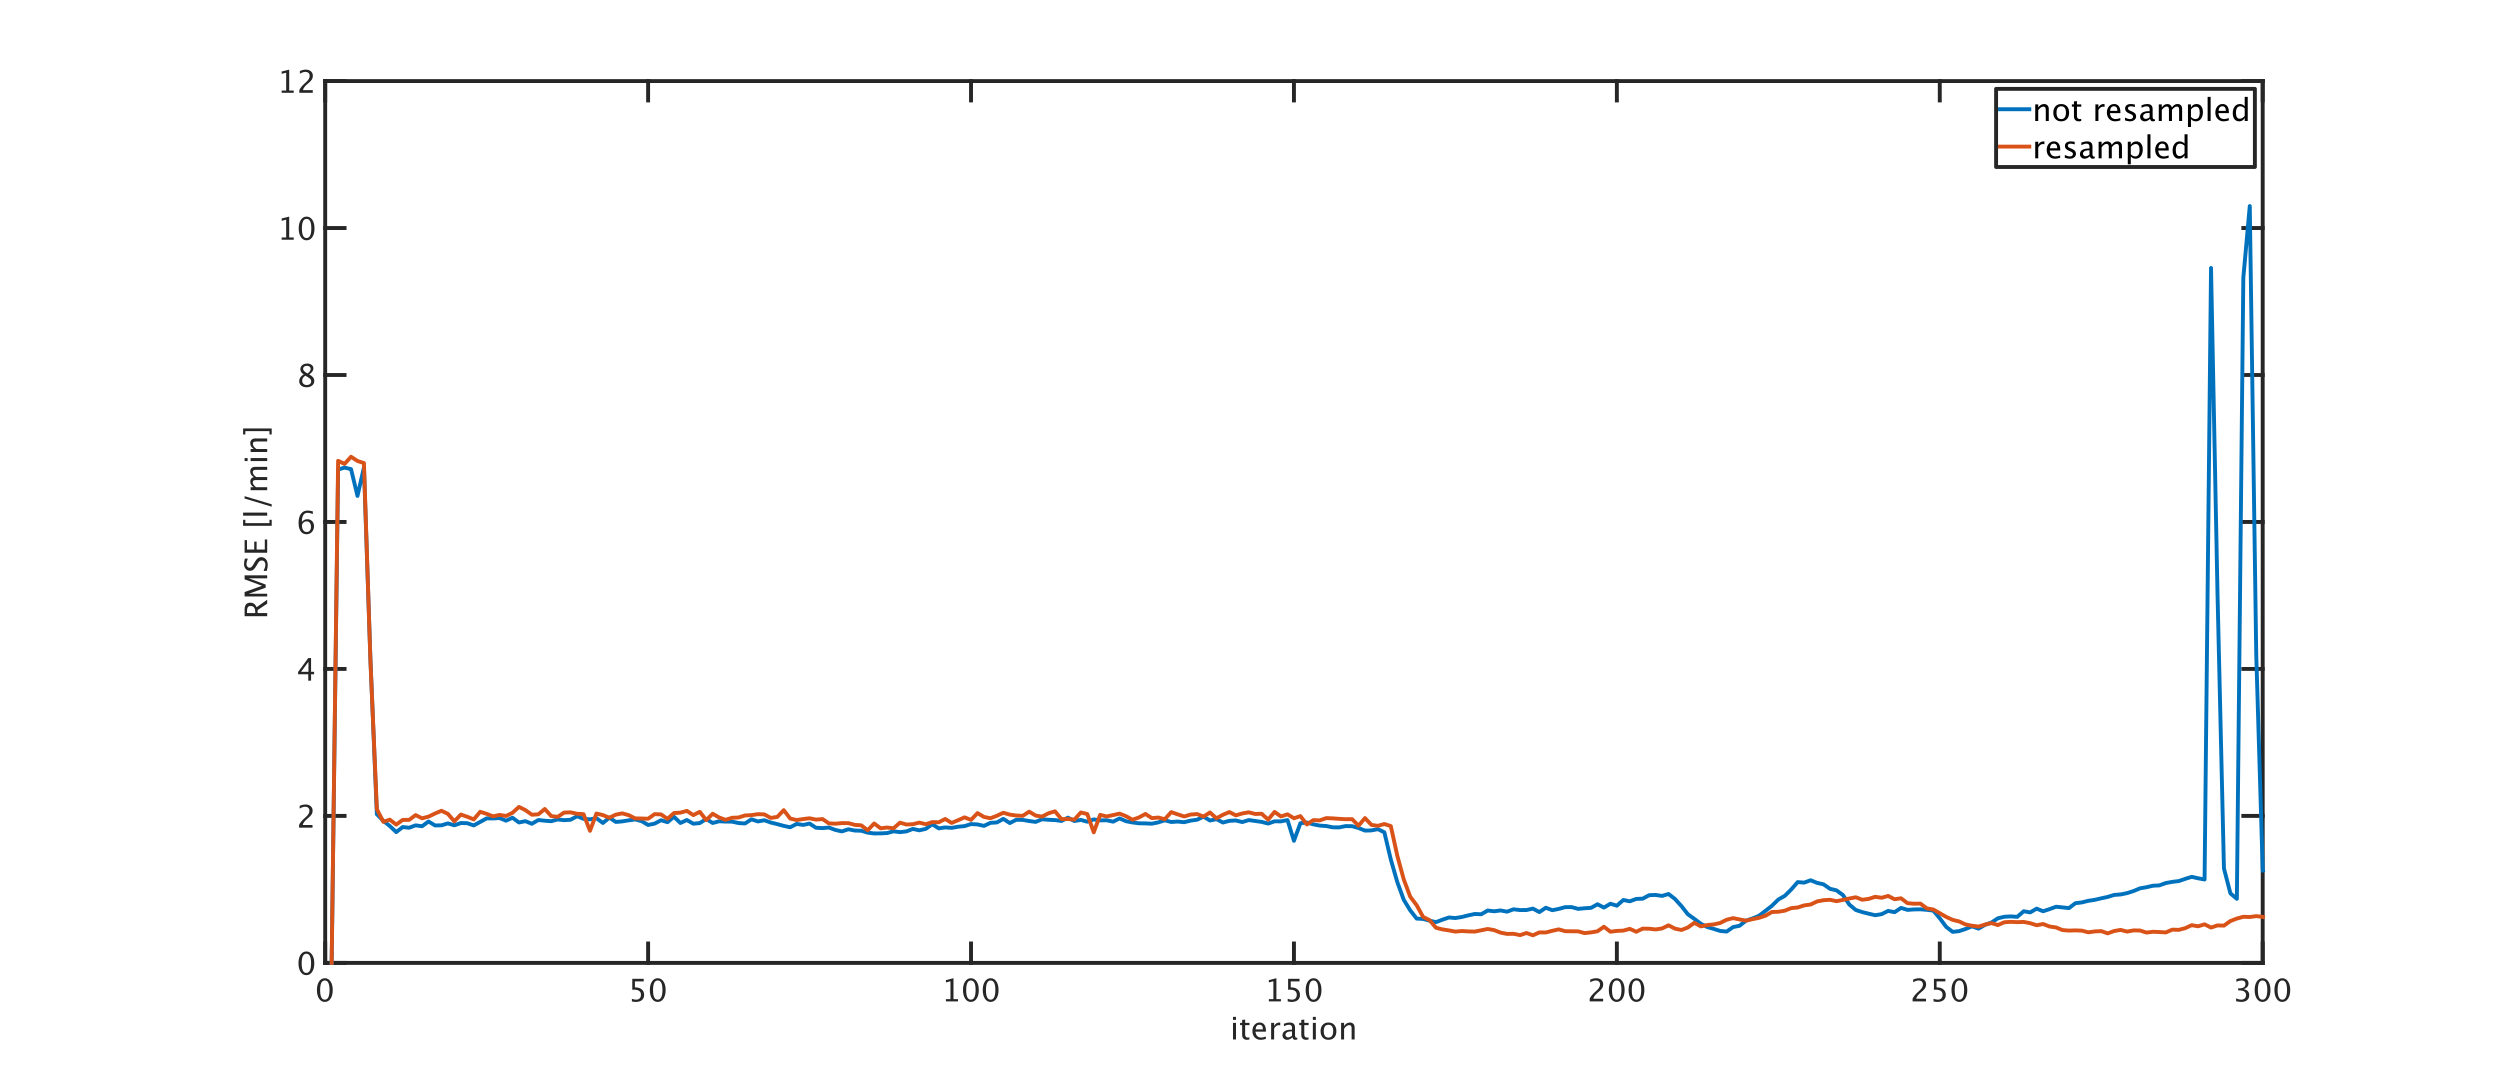 <?xml version="1.0"?>
<!DOCTYPE svg PUBLIC '-//W3C//DTD SVG 1.0//EN'
          'http://www.w3.org/TR/2001/REC-SVG-20010904/DTD/svg10.dtd'>
<svg xmlns:xlink="http://www.w3.org/1999/xlink" style="fill-opacity:1; color-rendering:auto; color-interpolation:auto; text-rendering:auto; stroke:black; stroke-linecap:square; stroke-miterlimit:10; shape-rendering:auto; stroke-opacity:1; fill:black; stroke-dasharray:none; font-weight:normal; stroke-width:1; font-family:'Dialog'; font-style:normal; stroke-linejoin:miter; font-size:12px; stroke-dashoffset:0; image-rendering:auto;" width="2560" height="1108" xmlns="http://www.w3.org/2000/svg"
><rect width="100%" height="100%" fill="#333333" stroke="none"/><!--Generated by the Batik Graphics2D SVG Generator--><defs id="genericDefs"
  /><g
  ><defs id="defs1"
    ><clipPath clipPathUnits="userSpaceOnUse" id="clipPath1"
      ><path d="M0 0 L2560 0 L2560 1108 L0 1108 L0 0 Z"
      /></clipPath
    ></defs
    ><g style="fill:white; stroke:white;"
    ><rect x="0" y="0" width="2560" style="clip-path:url(#clipPath1); stroke:none;" height="1108"
    /></g
    ><g style="fill:white; text-rendering:optimizeSpeed; color-rendering:optimizeSpeed; image-rendering:optimizeSpeed; shape-rendering:crispEdges; stroke:white; color-interpolation:sRGB;"
    ><rect x="0" width="2560" height="1108" y="0" style="stroke:none;"
      /><path style="stroke:none;" d="M333 986 L2317 986 L2317 83 L333 83 Z"
    /></g
    ><g style="fill:rgb(38,38,38); text-rendering:geometricPrecision; image-rendering:optimizeQuality; color-rendering:optimizeQuality; stroke-linejoin:round; stroke:rgb(38,38,38); color-interpolation:linearRGB; stroke-width:4;"
    ><line y2="986" style="fill:none;" x1="333" x2="2317" y1="986"
      /><line y2="83" style="fill:none;" x1="333" x2="2317" y1="83"
      /><line y2="966.16" style="fill:none;" x1="333" x2="333" y1="986"
      /><line y2="966.16" style="fill:none;" x1="663.667" x2="663.667" y1="986"
      /><line y2="966.16" style="fill:none;" x1="994.333" x2="994.333" y1="986"
      /><line y2="966.16" style="fill:none;" x1="1325" x2="1325" y1="986"
      /><line y2="966.16" style="fill:none;" x1="1655.667" x2="1655.667" y1="986"
      /><line y2="966.16" style="fill:none;" x1="1986.333" x2="1986.333" y1="986"
      /><line y2="966.16" style="fill:none;" x1="2317" x2="2317" y1="986"
      /><line y2="102.84" style="fill:none;" x1="333" x2="333" y1="83"
      /><line y2="102.84" style="fill:none;" x1="663.667" x2="663.667" y1="83"
      /><line y2="102.84" style="fill:none;" x1="994.333" x2="994.333" y1="83"
      /><line y2="102.84" style="fill:none;" x1="1325" x2="1325" y1="83"
      /><line y2="102.84" style="fill:none;" x1="1655.667" x2="1655.667" y1="83"
      /><line y2="102.84" style="fill:none;" x1="1986.333" x2="1986.333" y1="83"
      /><line y2="102.84" style="fill:none;" x1="2317" x2="2317" y1="83"
    /></g
    ><g transform="translate(333,994.4)" style="font-size:32px; fill:rgb(38,38,38); text-rendering:geometricPrecision; image-rendering:optimizeQuality; color-rendering:optimizeQuality; font-family:sans-serif; stroke:rgb(38,38,38); color-interpolation:linearRGB;"
    ><path style="stroke:none;" d="M-0.469 31.578 Q-4.047 31.578 -6.258 28.211 Q-8.469 24.844 -8.469 19.422 Q-8.469 13.953 -6.242 10.625 Q-4.016 7.297 -0.375 7.297 Q3.266 7.297 5.492 10.625 Q7.719 13.953 7.719 19.375 Q7.719 24.938 5.492 28.258 Q3.266 31.578 -0.469 31.578 ZM-0.438 29.266 Q4.453 29.266 4.453 19.328 Q4.453 9.609 -0.375 9.609 Q-5.188 9.609 -5.188 19.422 Q-5.188 29.266 -0.438 29.266 Z"
    /></g
    ><g transform="translate(663.667,994.4)" style="font-size:32px; fill:rgb(38,38,38); text-rendering:geometricPrecision; image-rendering:optimizeQuality; color-rendering:optimizeQuality; font-family:sans-serif; stroke:rgb(38,38,38); color-interpolation:linearRGB;"
    ><path style="stroke:none;" d="M-16.609 31.094 L-16.609 28.344 Q-14.312 29.266 -12.234 29.266 Q-9.953 29.266 -8.648 27.922 Q-7.344 26.578 -7.344 24.219 Q-7.344 19.016 -14.516 19.016 Q-15.328 19.016 -16.219 19.125 L-16.219 7.875 L-4.516 7.875 L-4.516 10.562 L-13.516 10.562 L-13.516 16.656 Q-9.062 16.656 -6.562 18.703 Q-4.062 20.75 -4.062 24.375 Q-4.062 27.75 -6.336 29.664 Q-8.609 31.578 -12.641 31.578 Q-14.391 31.578 -16.609 31.094 ZM9.766 31.578 Q6.188 31.578 3.977 28.211 Q1.766 24.844 1.766 19.422 Q1.766 13.953 3.992 10.625 Q6.219 7.297 9.859 7.297 Q13.5 7.297 15.727 10.625 Q17.953 13.953 17.953 19.375 Q17.953 24.938 15.727 28.258 Q13.5 31.578 9.766 31.578 ZM9.797 29.266 Q14.688 29.266 14.688 19.328 Q14.688 9.609 9.859 9.609 Q5.047 9.609 5.047 19.422 Q5.047 29.266 9.797 29.266 Z"
    /></g
    ><g transform="translate(994.333,994.4)" style="font-size:32px; fill:rgb(38,38,38); text-rendering:geometricPrecision; image-rendering:optimizeQuality; color-rendering:optimizeQuality; font-family:sans-serif; stroke:rgb(38,38,38); color-interpolation:linearRGB;"
    ><path style="stroke:none;" d="M-25.688 31 L-25.688 28.688 L-21.062 28.688 L-21.062 10.438 L-25.688 11.594 L-25.688 9.219 L-17.969 7.297 L-17.969 28.688 L-13.344 28.688 L-13.344 31 ZM-0.234 31.578 Q-3.812 31.578 -6.023 28.211 Q-8.234 24.844 -8.234 19.422 Q-8.234 13.953 -6.008 10.625 Q-3.781 7.297 -0.141 7.297 Q3.5 7.297 5.727 10.625 Q7.953 13.953 7.953 19.375 Q7.953 24.938 5.727 28.258 Q3.5 31.578 -0.234 31.578 ZM-0.203 29.266 Q4.688 29.266 4.688 19.328 Q4.688 9.609 -0.141 9.609 Q-4.953 9.609 -4.953 19.422 Q-4.953 29.266 -0.203 29.266 ZM20 31.578 Q16.422 31.578 14.211 28.211 Q12 24.844 12 19.422 Q12 13.953 14.227 10.625 Q16.453 7.297 20.094 7.297 Q23.734 7.297 25.961 10.625 Q28.188 13.953 28.188 19.375 Q28.188 24.938 25.961 28.258 Q23.734 31.578 20 31.578 ZM20.031 29.266 Q24.922 29.266 24.922 19.328 Q24.922 9.609 20.094 9.609 Q15.281 9.609 15.281 19.422 Q15.281 29.266 20.031 29.266 Z"
    /></g
    ><g transform="translate(1325,994.4)" style="font-size:32px; fill:rgb(38,38,38); text-rendering:geometricPrecision; image-rendering:optimizeQuality; color-rendering:optimizeQuality; font-family:sans-serif; stroke:rgb(38,38,38); color-interpolation:linearRGB;"
    ><path style="stroke:none;" d="M-25.688 31 L-25.688 28.688 L-21.062 28.688 L-21.062 10.438 L-25.688 11.594 L-25.688 9.219 L-17.969 7.297 L-17.969 28.688 L-13.344 28.688 L-13.344 31 ZM-6.375 31.094 L-6.375 28.344 Q-4.078 29.266 -2 29.266 Q0.281 29.266 1.586 27.922 Q2.891 26.578 2.891 24.219 Q2.891 19.016 -4.281 19.016 Q-5.094 19.016 -5.984 19.125 L-5.984 7.875 L5.719 7.875 L5.719 10.562 L-3.281 10.562 L-3.281 16.656 Q1.172 16.656 3.672 18.703 Q6.172 20.75 6.172 24.375 Q6.172 27.75 3.898 29.664 Q1.625 31.578 -2.406 31.578 Q-4.156 31.578 -6.375 31.094 ZM20 31.578 Q16.422 31.578 14.211 28.211 Q12 24.844 12 19.422 Q12 13.953 14.227 10.625 Q16.453 7.297 20.094 7.297 Q23.734 7.297 25.961 10.625 Q28.188 13.953 28.188 19.375 Q28.188 24.938 25.961 28.258 Q23.734 31.578 20 31.578 ZM20.031 29.266 Q24.922 29.266 24.922 19.328 Q24.922 9.609 20.094 9.609 Q15.281 9.609 15.281 19.422 Q15.281 29.266 20.031 29.266 Z"
    /></g
    ><g transform="translate(1655.667,994.4)" style="font-size:32px; fill:rgb(38,38,38); text-rendering:geometricPrecision; image-rendering:optimizeQuality; color-rendering:optimizeQuality; font-family:sans-serif; stroke:rgb(38,38,38); color-interpolation:linearRGB;"
    ><path style="stroke:none;" d="M-27.844 31 L-27.844 28.297 Q-26.5 25.156 -22.406 21.453 L-20.641 19.875 Q-17.234 16.797 -17.234 13.766 Q-17.234 11.828 -18.398 10.719 Q-19.562 9.609 -21.594 9.609 Q-24 9.609 -27.266 11.469 L-27.266 8.75 Q-24.188 7.297 -21.156 7.297 Q-17.906 7.297 -15.938 9.047 Q-13.969 10.797 -13.969 13.688 Q-13.969 15.766 -14.961 17.375 Q-15.953 18.984 -18.656 21.281 L-19.844 22.297 Q-23.547 25.438 -24.125 28.297 L-14.078 28.297 L-14.078 31 ZM-0.234 31.578 Q-3.812 31.578 -6.023 28.211 Q-8.234 24.844 -8.234 19.422 Q-8.234 13.953 -6.008 10.625 Q-3.781 7.297 -0.141 7.297 Q3.5 7.297 5.727 10.625 Q7.953 13.953 7.953 19.375 Q7.953 24.938 5.727 28.258 Q3.5 31.578 -0.234 31.578 ZM-0.203 29.266 Q4.688 29.266 4.688 19.328 Q4.688 9.609 -0.141 9.609 Q-4.953 9.609 -4.953 19.422 Q-4.953 29.266 -0.203 29.266 ZM20 31.578 Q16.422 31.578 14.211 28.211 Q12 24.844 12 19.422 Q12 13.953 14.227 10.625 Q16.453 7.297 20.094 7.297 Q23.734 7.297 25.961 10.625 Q28.188 13.953 28.188 19.375 Q28.188 24.938 25.961 28.258 Q23.734 31.578 20 31.578 ZM20.031 29.266 Q24.922 29.266 24.922 19.328 Q24.922 9.609 20.094 9.609 Q15.281 9.609 15.281 19.422 Q15.281 29.266 20.031 29.266 Z"
    /></g
    ><g transform="translate(1986.333,994.4)" style="font-size:32px; fill:rgb(38,38,38); text-rendering:geometricPrecision; image-rendering:optimizeQuality; color-rendering:optimizeQuality; font-family:sans-serif; stroke:rgb(38,38,38); color-interpolation:linearRGB;"
    ><path style="stroke:none;" d="M-27.844 31 L-27.844 28.297 Q-26.5 25.156 -22.406 21.453 L-20.641 19.875 Q-17.234 16.797 -17.234 13.766 Q-17.234 11.828 -18.398 10.719 Q-19.562 9.609 -21.594 9.609 Q-24 9.609 -27.266 11.469 L-27.266 8.75 Q-24.188 7.297 -21.156 7.297 Q-17.906 7.297 -15.938 9.047 Q-13.969 10.797 -13.969 13.688 Q-13.969 15.766 -14.961 17.375 Q-15.953 18.984 -18.656 21.281 L-19.844 22.297 Q-23.547 25.438 -24.125 28.297 L-14.078 28.297 L-14.078 31 ZM-6.375 31.094 L-6.375 28.344 Q-4.078 29.266 -2 29.266 Q0.281 29.266 1.586 27.922 Q2.891 26.578 2.891 24.219 Q2.891 19.016 -4.281 19.016 Q-5.094 19.016 -5.984 19.125 L-5.984 7.875 L5.719 7.875 L5.719 10.562 L-3.281 10.562 L-3.281 16.656 Q1.172 16.656 3.672 18.703 Q6.172 20.75 6.172 24.375 Q6.172 27.75 3.898 29.664 Q1.625 31.578 -2.406 31.578 Q-4.156 31.578 -6.375 31.094 ZM20 31.578 Q16.422 31.578 14.211 28.211 Q12 24.844 12 19.422 Q12 13.953 14.227 10.625 Q16.453 7.297 20.094 7.297 Q23.734 7.297 25.961 10.625 Q28.188 13.953 28.188 19.375 Q28.188 24.938 25.961 28.258 Q23.734 31.578 20 31.578 ZM20.031 29.266 Q24.922 29.266 24.922 19.328 Q24.922 9.609 20.094 9.609 Q15.281 9.609 15.281 19.422 Q15.281 29.266 20.031 29.266 Z"
    /></g
    ><g transform="translate(2317,994.4)" style="font-size:32px; fill:rgb(38,38,38); text-rendering:geometricPrecision; image-rendering:optimizeQuality; color-rendering:optimizeQuality; font-family:sans-serif; stroke:rgb(38,38,38); color-interpolation:linearRGB;"
    ><path style="stroke:none;" d="M-27.25 30.828 L-27.25 27.953 Q-23.938 29.266 -22.031 29.266 Q-19.828 29.266 -18.445 27.977 Q-17.062 26.688 -17.062 24.641 Q-17.062 19.766 -23.891 19.766 L-25.109 19.766 L-25.109 17.688 L-24.031 17.672 Q-17.625 17.672 -17.625 13.156 Q-17.625 9.609 -21.844 9.609 Q-24.156 9.609 -26.938 10.906 L-26.938 8.219 Q-24.203 7.297 -21.625 7.297 Q-14.531 7.297 -14.531 12.656 Q-14.531 16.734 -19.359 18.469 Q-13.766 19.766 -13.766 24.594 Q-13.766 27.859 -15.922 29.719 Q-18.078 31.578 -21.844 31.578 Q-23.984 31.578 -27.25 30.828 ZM-0.234 31.578 Q-3.812 31.578 -6.023 28.211 Q-8.234 24.844 -8.234 19.422 Q-8.234 13.953 -6.008 10.625 Q-3.781 7.297 -0.141 7.297 Q3.5 7.297 5.727 10.625 Q7.953 13.953 7.953 19.375 Q7.953 24.938 5.727 28.258 Q3.5 31.578 -0.234 31.578 ZM-0.203 29.266 Q4.688 29.266 4.688 19.328 Q4.688 9.609 -0.141 9.609 Q-4.953 9.609 -4.953 19.422 Q-4.953 29.266 -0.203 29.266 ZM20 31.578 Q16.422 31.578 14.211 28.211 Q12 24.844 12 19.422 Q12 13.953 14.227 10.625 Q16.453 7.297 20.094 7.297 Q23.734 7.297 25.961 10.625 Q28.188 13.953 28.188 19.375 Q28.188 24.938 25.961 28.258 Q23.734 31.578 20 31.578 ZM20.031 29.266 Q24.922 29.266 24.922 19.328 Q24.922 9.609 20.094 9.609 Q15.281 9.609 15.281 19.422 Q15.281 29.266 20.031 29.266 Z"
    /></g
    ><g transform="translate(1325.001,1033.4)" style="font-size:32px; fill:rgb(38,38,38); text-rendering:geometricPrecision; image-rendering:optimizeQuality; color-rendering:optimizeQuality; font-family:sans-serif; stroke:rgb(38,38,38); color-interpolation:linearRGB;"
    ><path style="stroke:none;" d="M-62.422 31 L-62.422 14.031 L-59.344 14.031 L-59.344 31 ZM-62.422 10.953 L-62.422 7.875 L-59.344 7.875 L-59.344 10.953 ZM-48.078 31.391 Q-50.422 31.391 -51.734 30.047 Q-53.047 28.703 -53.047 26.312 L-53.047 16.344 L-55.172 16.344 L-55.172 14.031 L-53.047 14.031 L-53.047 10.953 L-49.969 10.656 L-49.969 14.031 L-45.531 14.031 L-45.531 16.344 L-49.969 16.344 L-49.969 25.75 Q-49.969 29.078 -47.094 29.078 Q-46.484 29.078 -45.609 28.875 L-45.609 31 Q-47.031 31.391 -48.078 31.391 ZM-28.766 30.453 Q-31.859 31.391 -34.062 31.391 Q-37.812 31.391 -40.18 28.898 Q-42.547 26.406 -42.547 22.438 Q-42.547 18.578 -40.461 16.109 Q-38.375 13.641 -35.125 13.641 Q-32.047 13.641 -30.367 15.828 Q-28.688 18.016 -28.688 22.047 L-28.703 23 L-39.406 23 Q-38.734 29.047 -33.484 29.047 Q-31.562 29.047 -28.766 28.016 ZM-39.266 20.688 L-31.781 20.688 Q-31.781 15.953 -35.312 15.953 Q-38.859 15.953 -39.266 20.688 ZM-23.375 31 L-23.375 14.031 L-20.297 14.031 L-20.297 17.219 Q-18.469 13.656 -14.984 13.656 Q-14.516 13.656 -14 13.734 L-14 16.609 Q-14.797 16.344 -15.406 16.344 Q-18.328 16.344 -20.297 19.812 L-20.297 31 ZM-1.531 28.844 Q-4.297 31.391 -6.859 31.391 Q-8.969 31.391 -10.359 30.07 Q-11.75 28.75 -11.75 26.734 Q-11.75 23.953 -9.414 22.461 Q-7.078 20.969 -2.719 20.969 L-1.984 20.969 L-1.984 18.922 Q-1.984 15.969 -5.016 15.969 Q-7.453 15.969 -10.281 17.469 L-10.281 14.922 Q-7.172 13.656 -4.453 13.656 Q-1.609 13.656 -0.258 14.938 Q1.094 16.219 1.094 18.922 L1.094 26.609 Q1.094 29.25 2.719 29.25 Q2.922 29.25 3.312 29.188 L3.531 30.891 Q2.484 31.391 1.219 31.391 Q-0.938 31.391 -1.531 28.844 ZM-1.984 27.172 L-1.984 22.781 L-3.016 22.75 Q-5.547 22.75 -7.109 23.711 Q-8.672 24.672 -8.672 26.234 Q-8.672 27.344 -7.891 28.109 Q-7.109 28.875 -5.984 28.875 Q-4.062 28.875 -1.984 27.172 ZM12.484 31.391 Q10.141 31.391 8.828 30.047 Q7.516 28.703 7.516 26.312 L7.516 16.344 L5.391 16.344 L5.391 14.031 L7.516 14.031 L7.516 10.953 L10.594 10.656 L10.594 14.031 L15.031 14.031 L15.031 16.344 L10.594 16.344 L10.594 25.75 Q10.594 29.078 13.469 29.078 Q14.078 29.078 14.953 28.875 L14.953 31 Q13.531 31.391 12.484 31.391 ZM19.359 31 L19.359 14.031 L22.438 14.031 L22.438 31 ZM19.359 10.953 L19.359 7.875 L22.438 7.875 L22.438 10.953 ZM35.25 31.391 Q31.609 31.391 29.438 28.977 Q27.266 26.562 27.266 22.516 Q27.266 18.422 29.445 16.039 Q31.625 13.656 35.359 13.656 Q39.094 13.656 41.273 16.039 Q43.453 18.422 43.453 22.484 Q43.453 26.641 41.266 29.016 Q39.078 31.391 35.25 31.391 ZM35.297 29.078 Q40.188 29.078 40.188 22.484 Q40.188 15.969 35.359 15.969 Q30.547 15.969 30.547 22.516 Q30.547 29.078 35.297 29.078 ZM48.266 31 L48.266 14.031 L51.344 14.031 L51.344 17.219 Q53.781 13.656 57.312 13.656 Q59.516 13.656 60.828 15.055 Q62.141 16.453 62.141 18.812 L62.141 31 L59.062 31 L59.062 19.812 Q59.062 17.922 58.508 17.117 Q57.953 16.312 56.672 16.312 Q53.844 16.312 51.344 20.016 L51.344 31 Z"
    /></g
    ><g style="fill:rgb(38,38,38); text-rendering:geometricPrecision; image-rendering:optimizeQuality; color-rendering:optimizeQuality; stroke-linejoin:round; stroke:rgb(38,38,38); color-interpolation:linearRGB; stroke-width:4;"
    ><line y2="83" style="fill:none;" x1="333" x2="333" y1="986"
      /><line y2="83" style="fill:none;" x1="2317" x2="2317" y1="986"
      /><line y2="986" style="fill:none;" x1="333" x2="352.84" y1="986"
      /><line y2="835.5" style="fill:none;" x1="333" x2="352.84" y1="835.5"
      /><line y2="685" style="fill:none;" x1="333" x2="352.84" y1="685"
      /><line y2="534.5" style="fill:none;" x1="333" x2="352.84" y1="534.5"
      /><line y2="384" style="fill:none;" x1="333" x2="352.84" y1="384"
      /><line y2="233.5" style="fill:none;" x1="333" x2="352.84" y1="233.5"
      /><line y2="83" style="fill:none;" x1="333" x2="352.84" y1="83"
      /><line y2="986" style="fill:none;" x1="2317" x2="2297.16" y1="986"
      /><line y2="835.5" style="fill:none;" x1="2317" x2="2297.16" y1="835.5"
      /><line y2="685" style="fill:none;" x1="2317" x2="2297.16" y1="685"
      /><line y2="534.5" style="fill:none;" x1="2317" x2="2297.16" y1="534.5"
      /><line y2="384" style="fill:none;" x1="2317" x2="2297.16" y1="384"
      /><line y2="233.5" style="fill:none;" x1="2317" x2="2297.16" y1="233.5"
      /><line y2="83" style="fill:none;" x1="2317" x2="2297.16" y1="83"
    /></g
    ><g transform="translate(324.6,986)" style="font-size:32px; fill:rgb(38,38,38); text-rendering:geometricPrecision; image-rendering:optimizeQuality; color-rendering:optimizeQuality; font-family:sans-serif; stroke:rgb(38,38,38); color-interpolation:linearRGB;"
    ><path style="stroke:none;" d="M-10.969 12.578 Q-14.547 12.578 -16.758 9.211 Q-18.969 5.844 -18.969 0.422 Q-18.969 -5.047 -16.742 -8.375 Q-14.516 -11.703 -10.875 -11.703 Q-7.234 -11.703 -5.008 -8.375 Q-2.781 -5.047 -2.781 0.375 Q-2.781 5.938 -5.008 9.258 Q-7.234 12.578 -10.969 12.578 ZM-10.938 10.266 Q-6.047 10.266 -6.047 0.328 Q-6.047 -9.391 -10.875 -9.391 Q-15.688 -9.391 -15.688 0.422 Q-15.688 10.266 -10.938 10.266 Z"
    /></g
    ><g transform="translate(324.6,835.5)" style="font-size:32px; fill:rgb(38,38,38); text-rendering:geometricPrecision; image-rendering:optimizeQuality; color-rendering:optimizeQuality; font-family:sans-serif; stroke:rgb(38,38,38); color-interpolation:linearRGB;"
    ><path style="stroke:none;" d="M-18.344 12 L-18.344 9.297 Q-17 6.156 -12.906 2.453 L-11.141 0.875 Q-7.734 -2.203 -7.734 -5.234 Q-7.734 -7.172 -8.898 -8.281 Q-10.062 -9.391 -12.094 -9.391 Q-14.5 -9.391 -17.766 -7.531 L-17.766 -10.25 Q-14.688 -11.703 -11.656 -11.703 Q-8.406 -11.703 -6.438 -9.953 Q-4.469 -8.203 -4.469 -5.312 Q-4.469 -3.234 -5.461 -1.625 Q-6.453 -0.016 -9.156 2.281 L-10.344 3.297 Q-14.047 6.438 -14.625 9.297 L-4.578 9.297 L-4.578 12 Z"
    /></g
    ><g transform="translate(324.6,685)" style="font-size:32px; fill:rgb(38,38,38); text-rendering:geometricPrecision; image-rendering:optimizeQuality; color-rendering:optimizeQuality; font-family:sans-serif; stroke:rgb(38,38,38); color-interpolation:linearRGB;"
    ><path style="stroke:none;" d="M-8.953 12 L-8.953 5.453 L-19.359 5.453 L-19.359 3.125 L-8.953 -11.125 L-6.062 -11.125 L-6.062 2.938 L-2.969 2.938 L-2.969 5.453 L-6.062 5.453 L-6.062 12 ZM-16.344 2.938 L-8.75 2.938 L-8.75 -7.344 Z"
    /></g
    ><g transform="translate(324.6,534.5)" style="font-size:32px; fill:rgb(38,38,38); text-rendering:geometricPrecision; image-rendering:optimizeQuality; color-rendering:optimizeQuality; font-family:sans-serif; stroke:rgb(38,38,38); color-interpolation:linearRGB;"
    ><path style="stroke:none;" d="M-15.5 0.016 Q-13.297 -2.844 -9.953 -2.844 Q-6.922 -2.844 -4.992 -0.836 Q-3.062 1.172 -3.062 4.312 Q-3.062 7.922 -5.227 10.25 Q-7.391 12.578 -10.719 12.578 Q-14.547 12.578 -16.703 9.5 Q-18.859 6.422 -18.859 0.953 Q-18.859 -5.062 -16.383 -8.391 Q-13.906 -11.719 -9.406 -11.719 Q-7.344 -11.719 -4.25 -10.844 L-4.25 -8.156 Q-7.516 -9.406 -9.594 -9.406 Q-15.5 -9.406 -15.5 0.016 ZM-6.156 5 Q-6.156 2.375 -7.336 0.875 Q-8.516 -0.625 -10.609 -0.625 Q-12.562 -0.625 -13.969 0.688 Q-15.375 2 -15.375 3.844 Q-15.375 6.75 -14.039 8.508 Q-12.703 10.266 -10.5 10.266 Q-8.516 10.266 -7.336 8.836 Q-6.156 7.406 -6.156 5 Z"
    /></g
    ><g transform="translate(324.6,384)" style="font-size:32px; fill:rgb(38,38,38); text-rendering:geometricPrecision; image-rendering:optimizeQuality; color-rendering:optimizeQuality; font-family:sans-serif; stroke:rgb(38,38,38); color-interpolation:linearRGB;"
    ><path style="stroke:none;" d="M-13.641 -0.594 Q-17.031 -2.953 -17.031 -5.812 Q-17.031 -8.438 -15.109 -10.078 Q-13.188 -11.719 -10.094 -11.719 Q-7.234 -11.719 -5.461 -10.328 Q-3.688 -8.938 -3.688 -6.719 Q-3.688 -3.359 -8 -0.594 Q-2.766 1.969 -2.766 6.016 Q-2.766 8.922 -4.961 10.75 Q-7.156 12.578 -10.625 12.578 Q-14.031 12.578 -16.133 10.852 Q-18.234 9.125 -18.234 6.312 Q-18.234 2.156 -13.641 -0.594 ZM-9.719 -1.562 Q-6.484 -3.688 -6.484 -6.297 Q-6.484 -7.688 -7.562 -8.539 Q-8.641 -9.391 -10.406 -9.391 Q-12.109 -9.391 -13.172 -8.555 Q-14.234 -7.719 -14.234 -6.391 Q-14.234 -5.094 -13.273 -4.07 Q-12.312 -3.047 -9.719 -1.562 ZM-11.969 0.656 Q-13.828 2.094 -14.492 3.164 Q-15.156 4.234 -15.156 5.828 Q-15.156 7.812 -13.875 9.039 Q-12.594 10.266 -10.5 10.266 Q-8.484 10.266 -7.211 9.219 Q-5.938 8.172 -5.938 6.5 Q-5.938 5.156 -6.727 4.227 Q-7.516 3.297 -9.781 1.953 Z"
    /></g
    ><g transform="translate(324.6,233.5)" style="font-size:32px; fill:rgb(38,38,38); text-rendering:geometricPrecision; image-rendering:optimizeQuality; color-rendering:optimizeQuality; font-family:sans-serif; stroke:rgb(38,38,38); color-interpolation:linearRGB;"
    ><path style="stroke:none;" d="M-36.188 12 L-36.188 9.688 L-31.562 9.688 L-31.562 -8.562 L-36.188 -7.406 L-36.188 -9.781 L-28.469 -11.703 L-28.469 9.688 L-23.844 9.688 L-23.844 12 ZM-10.734 12.578 Q-14.312 12.578 -16.523 9.211 Q-18.734 5.844 -18.734 0.422 Q-18.734 -5.047 -16.508 -8.375 Q-14.281 -11.703 -10.641 -11.703 Q-7 -11.703 -4.773 -8.375 Q-2.547 -5.047 -2.547 0.375 Q-2.547 5.938 -4.773 9.258 Q-7 12.578 -10.734 12.578 ZM-10.703 10.266 Q-5.812 10.266 -5.812 0.328 Q-5.812 -9.391 -10.641 -9.391 Q-15.453 -9.391 -15.453 0.422 Q-15.453 10.266 -10.703 10.266 Z"
    /></g
    ><g transform="translate(324.6,83)" style="font-size:32px; fill:rgb(38,38,38); text-rendering:geometricPrecision; image-rendering:optimizeQuality; color-rendering:optimizeQuality; font-family:sans-serif; stroke:rgb(38,38,38); color-interpolation:linearRGB;"
    ><path style="stroke:none;" d="M-36.188 12 L-36.188 9.688 L-31.562 9.688 L-31.562 -8.562 L-36.188 -7.406 L-36.188 -9.781 L-28.469 -11.703 L-28.469 9.688 L-23.844 9.688 L-23.844 12 ZM-18.109 12 L-18.109 9.297 Q-16.766 6.156 -12.672 2.453 L-10.906 0.875 Q-7.5 -2.203 -7.5 -5.234 Q-7.5 -7.172 -8.664 -8.281 Q-9.828 -9.391 -11.859 -9.391 Q-14.266 -9.391 -17.531 -7.531 L-17.531 -10.25 Q-14.453 -11.703 -11.422 -11.703 Q-8.172 -11.703 -6.203 -9.953 Q-4.234 -8.203 -4.234 -5.312 Q-4.234 -3.234 -5.227 -1.625 Q-6.219 -0.016 -8.922 2.281 L-10.109 3.297 Q-13.812 6.438 -14.391 9.297 L-4.344 9.297 L-4.344 12 Z"
    /></g
    ><g transform="translate(280.6,534.5) rotate(-90)" style="font-size:32px; fill:rgb(38,38,38); text-rendering:geometricPrecision; image-rendering:optimizeQuality; color-rendering:optimizeQuality; font-family:sans-serif; stroke:rgb(38,38,38); color-interpolation:linearRGB;"
    ><path style="stroke:none;" d="M-96.516 -7 L-96.516 -30.125 L-89.516 -30.125 Q-86.188 -30.125 -84.414 -28.656 Q-82.641 -27.188 -82.641 -24.391 Q-82.641 -19.766 -87.312 -17.828 L-79.594 -7 L-83.625 -7 L-90.203 -16.781 L-93.266 -16.781 L-93.266 -7 ZM-93.266 -19.234 L-92.203 -19.234 Q-86.016 -19.234 -86.016 -24.094 Q-86.016 -27.672 -91.203 -27.672 L-93.266 -27.672 ZM-76.281 -7 L-76.281 -30.125 L-71.734 -30.125 L-65.328 -12.234 L-58.734 -30.125 L-54.672 -30.125 L-54.672 -7 L-57.734 -7 L-57.734 -25.812 L-64.109 -8.547 L-67.281 -8.547 L-73.469 -25.859 L-73.469 -7 ZM-44.188 -6.422 Q-46.516 -6.422 -50.141 -7.438 L-50.141 -10.688 Q-46.234 -8.875 -43.719 -8.875 Q-41.781 -8.875 -40.602 -9.891 Q-39.422 -10.906 -39.422 -12.562 Q-39.422 -13.922 -40.195 -14.875 Q-40.969 -15.828 -43.047 -17 L-44.641 -17.922 Q-47.594 -19.609 -48.805 -21.102 Q-50.016 -22.594 -50.016 -24.578 Q-50.016 -27.25 -48.078 -28.977 Q-46.141 -30.703 -43.141 -30.703 Q-40.469 -30.703 -37.5 -29.812 L-37.5 -26.812 Q-41.156 -28.25 -42.953 -28.25 Q-44.656 -28.25 -45.766 -27.344 Q-46.875 -26.438 -46.875 -25.062 Q-46.875 -23.906 -46.062 -23.016 Q-45.25 -22.125 -43.094 -20.891 L-41.438 -19.953 Q-38.438 -18.25 -37.25 -16.734 Q-36.062 -15.219 -36.062 -13.094 Q-36.062 -10.078 -38.289 -8.25 Q-40.516 -6.422 -44.188 -6.422 ZM-31.484 -7 L-31.484 -30.125 L-18.562 -30.125 L-18.562 -27.672 L-28.203 -27.672 L-28.203 -20.25 L-20.125 -20.25 L-20.125 -17.828 L-28.203 -17.828 L-28.203 -9.453 L-17.891 -9.453 L-17.891 -7 ZM-3.922 -2.375 L-3.922 -31.672 L2.25 -31.672 L2.25 -29.359 L-1.219 -29.359 L-1.219 -4.688 L2.25 -4.688 L2.25 -2.375 ZM6.484 -7 L6.484 -31.672 L9.562 -31.672 L9.562 -7 ZM15.672 -2.375 L24 -30.125 L26.422 -30.125 L18.094 -2.375 ZM32.516 -7 L32.516 -23.969 L35.594 -23.969 L35.594 -20.781 Q37.844 -24.344 41.375 -24.344 Q44.781 -24.344 46.016 -20.781 Q48.203 -24.359 51.703 -24.359 Q53.953 -24.359 55.188 -23.039 Q56.422 -21.719 56.422 -19.344 L56.422 -7 L53.328 -7 L53.328 -18.859 Q53.328 -21.766 51.031 -21.766 Q48.641 -21.766 46.016 -18.375 L46.016 -7 L42.922 -7 L42.922 -18.859 Q42.922 -21.781 40.578 -21.781 Q38.25 -21.781 35.594 -18.375 L35.594 -7 ZM62.391 -7 L62.391 -23.969 L65.469 -23.969 L65.469 -7 ZM62.391 -27.047 L62.391 -30.125 L65.469 -30.125 L65.469 -27.047 ZM71.641 -7 L71.641 -23.969 L74.719 -23.969 L74.719 -20.781 Q77.156 -24.344 80.688 -24.344 Q82.891 -24.344 84.203 -22.945 Q85.516 -21.547 85.516 -19.188 L85.516 -7 L82.438 -7 L82.438 -18.188 Q82.438 -20.078 81.883 -20.883 Q81.328 -21.688 80.047 -21.688 Q77.219 -21.688 74.719 -17.984 L74.719 -7 ZM95.75 -2.375 L95.75 -31.672 L89.578 -31.672 L89.578 -29.359 L93.047 -29.359 L93.047 -4.688 L89.578 -4.688 L89.578 -2.375 Z"
    /></g
    ><g style="stroke-linecap:butt; fill:rgb(0,114,189); text-rendering:geometricPrecision; image-rendering:optimizeQuality; color-rendering:optimizeQuality; stroke-linejoin:round; stroke:rgb(0,114,189); color-interpolation:linearRGB; stroke-width:4;"
    ><path d="M339.613 986 L346.227 480.768 L352.84 478.843 L359.453 480.395 L366.067 507.815 L372.68 478.614 L379.293 674.297 L385.907 833.778 L392.52 840.51 L399.133 845.819 L405.747 852.059 L412.36 846.894 L418.973 847.618 L425.587 845.15 L432.2 846.054 L438.813 841.2 L445.427 845.252 L452.04 845.128 L458.653 843.136 L465.267 845.149 L471.88 842.779 L478.493 842.945 L485.107 845.225 L491.72 841.65 L498.333 838.009 L504.947 838.104 L511.56 837.671 L518.173 840.382 L524.787 837.352 L531.4 842.217 L538.013 840.868 L544.627 843.552 L551.24 839.691 L557.853 840.428 L564.467 840.893 L571.08 839.139 L577.693 839.863 L584.307 839.421 L590.92 835.769 L597.533 838.507 L604.147 839.006 L610.76 837.832 L617.373 842.725 L623.987 837.311 L630.6 841.664 L637.213 841.101 L643.827 840.011 L650.44 839.13 L657.053 840.877 L663.667 844.735 L670.28 843.394 L676.893 839.929 L683.507 841.919 L690.12 836.369 L696.733 842.727 L703.347 839.698 L709.96 843.491 L716.573 842.809 L723.187 838.679 L729.8 842.741 L736.413 840.978 L743.027 841.286 L749.64 841.354 L756.253 842.792 L762.867 843.245 L769.48 838.983 L776.093 841.164 L782.707 839.946 L789.32 842.287 L795.933 843.889 L802.547 845.711 L809.16 847.121 L815.773 843.696 L822.387 844.734 L829 843.331 L835.613 847.63 L842.227 847.982 L848.84 847.407 L855.453 849.864 L862.067 851.365 L868.68 849.166 L875.293 850.48 L881.907 850.67 L888.52 852.626 L895.133 853.442 L901.747 853.378 L908.36 853.055 L914.973 851.257 L921.587 852.099 L928.2 851.334 L934.813 848.825 L941.427 850.267 L948.04 848.738 L954.653 843.999 L961.267 848.251 L967.88 847.275 L974.493 847.765 L981.107 846.564 L987.72 845.927 L994.333 843.831 L1000.947 844.228 L1007.56 845.682 L1014.173 842.625 L1020.787 842.172 L1027.4 838.53 L1034.013 842.814 L1040.627 839.46 L1047.24 839.588 L1053.853 840.718 L1060.467 841.63 L1067.08 838.894 L1073.693 839.477 L1080.307 839.746 L1086.92 840.677 L1093.533 837.287 L1100.147 840.746 L1106.76 839.573 L1113.373 841.456 L1119.987 839.071 L1126.6 840.072 L1133.213 839.953 L1139.827 841.386 L1146.44 838.071 L1153.053 840.925 L1159.667 842.196 L1166.28 843.062 L1172.893 843.138 L1179.507 843.476 L1186.12 842.102 L1192.733 839.971 L1199.347 841.714 L1205.96 841.272 L1212.573 841.925 L1219.187 840.301 L1225.8 839.396 L1232.413 836.253 L1239.027 840.214 L1245.64 838.811 L1252.253 842.267 L1258.867 840.542 L1265.48 840.162 L1272.093 841.804 L1278.707 839.743 L1285.32 840.676 L1291.933 841.617 L1298.547 843.322 L1305.16 841.032 L1311.773 841.08 L1318.387 839.755 L1325 860.974 L1331.613 842.963 L1338.227 842.25 L1344.84 844.127 L1351.453 845.422 L1358.067 845.849 L1364.68 847.184 L1371.293 847.238 L1377.907 845.915 L1384.52 845.998 L1391.133 847.902 L1397.747 850.525 L1404.36 850.328 L1410.973 849.042 L1417.587 852.299 L1424.2 880.184 L1430.813 903.208 L1437.427 921.343 L1444.04 932.15 L1450.653 940.624 L1457.267 941.005 L1463.88 942.735 L1470.493 944.254 L1477.107 941.742 L1483.72 939.5 L1490.333 940.075 L1496.947 938.996 L1503.56 937.32 L1510.173 935.911 L1516.787 936.198 L1523.4 932.358 L1530.013 933.147 L1536.627 932.302 L1543.24 933.554 L1549.853 931.11 L1556.467 931.903 L1563.08 931.874 L1569.693 930.406 L1576.307 933.939 L1582.92 929.524 L1589.533 932.051 L1596.147 930.731 L1602.76 928.909 L1609.373 928.879 L1615.987 930.698 L1622.6 930.035 L1629.213 929.656 L1635.827 925.969 L1642.44 929.351 L1649.053 925.421 L1655.667 927.43 L1662.28 921.572 L1668.893 922.937 L1675.507 920.495 L1682.12 920.252 L1688.733 916.683 L1695.347 916.415 L1701.96 917.432 L1708.573 915.444 L1715.187 920.549 L1721.8 927.841 L1728.413 936.259 L1735.027 940.935 L1741.64 945.929 L1748.253 949.275 L1754.867 951.196 L1761.48 953.288 L1768.093 953.916 L1774.707 949.341 L1781.32 947.971 L1787.933 942.746 L1794.547 940.503 L1801.16 937.791 L1807.773 932.752 L1814.387 927.584 L1821 921.13 L1827.613 917.355 L1834.227 910.82 L1840.84 903.268 L1847.453 903.803 L1854.067 901.375 L1860.68 904.062 L1867.293 905.567 L1873.907 910.124 L1880.52 911.705 L1887.133 916.485 L1893.747 926.307 L1900.36 931.839 L1906.973 933.99 L1913.587 935.65 L1920.2 937.188 L1926.813 936.08 L1933.427 932.759 L1940.04 934.101 L1946.653 929.679 L1953.267 931.717 L1959.88 931.257 L1966.493 931.133 L1973.107 931.665 L1979.72 932.469 L1986.333 940.337 L1992.947 949.151 L1999.56 954.241 L2006.173 953.447 L2012.787 951.272 L2019.4 948.571 L2026.013 950.923 L2032.627 947.043 L2039.24 944.674 L2045.853 940.323 L2052.467 938.761 L2059.08 938.396 L2065.693 938.846 L2072.307 933.102 L2078.92 934.292 L2085.533 930.45 L2092.147 933.119 L2098.76 930.945 L2105.373 928.501 L2111.987 929.163 L2118.6 929.901 L2125.213 924.869 L2131.827 924.073 L2138.44 922.418 L2145.053 921.437 L2151.667 919.878 L2158.28 918.468 L2164.893 916.406 L2171.507 915.924 L2178.12 914.564 L2184.733 912.449 L2191.347 909.674 L2197.96 908.525 L2204.573 906.984 L2211.187 906.637 L2217.8 904.24 L2224.413 903.032 L2231.027 902.221 L2237.64 899.975 L2244.253 897.881 L2250.867 899.363 L2257.48 900.596 L2264.093 274.4 L2270.707 607.03 L2277.32 889.251 L2283.933 914.818 L2290.547 920.385 L2297.16 284.514 L2303.773 210.993 L2310.387 670.093 L2317 890.367 L2317.237 891.336" style="fill:none; fill-rule:evenodd;"
      /><path d="M339.613 986 L346.227 471.878 L352.84 475.066 L359.453 467.726 L366.067 472.041 L372.68 474.203 L379.293 676.007 L385.907 828.544 L392.52 841.562 L399.133 839.315 L405.747 844.409 L412.36 839.574 L418.973 839.57 L425.587 834.645 L432.2 837.941 L438.813 836.206 L445.427 833.049 L452.04 830.229 L458.653 833.399 L465.267 841.05 L471.88 834.121 L478.493 836.341 L485.107 839.086 L491.72 831.285 L498.333 833.376 L504.947 835.944 L511.56 834.438 L518.173 835.575 L524.787 832.309 L531.4 826.296 L538.013 829.533 L544.627 834.272 L551.24 833.865 L557.853 828.412 L564.467 835.677 L571.08 836.424 L577.693 832.086 L584.307 831.844 L590.92 833.314 L597.533 833.689 L604.147 850.757 L610.76 833.089 L617.373 834.643 L623.987 837.365 L630.6 834.184 L637.213 832.891 L643.827 834.726 L650.44 838.058 L657.053 838.143 L663.667 838.396 L670.28 833.679 L676.893 833.942 L683.507 838.493 L690.12 832.581 L696.733 832.159 L703.347 830.324 L709.96 834.672 L716.573 831.323 L723.187 839.763 L729.8 833.283 L736.413 837.111 L743.027 839.516 L749.64 837.403 L756.253 837.111 L762.867 835.024 L769.48 834.69 L776.093 833.698 L782.707 833.932 L789.32 837.573 L795.933 836.513 L802.547 829.601 L809.16 838.189 L815.773 839.723 L822.387 838.723 L829 837.923 L835.613 839.273 L842.227 838.699 L848.84 843.164 L855.453 843.447 L862.067 842.867 L868.68 842.883 L875.293 844.676 L881.907 845.132 L888.52 850.201 L895.133 843.256 L901.747 848.165 L908.36 847.373 L914.973 848.172 L921.587 842.409 L928.2 844.313 L934.813 843.972 L941.427 842.344 L948.04 844.027 L954.653 841.815 L961.267 842.051 L967.88 838.641 L974.493 842.679 L981.107 839.894 L987.72 836.978 L994.333 839.567 L1000.947 832.625 L1007.56 836.527 L1014.173 837.898 L1020.787 835.352 L1027.4 832.262 L1034.013 834.172 L1040.627 835.095 L1047.24 835.447 L1053.853 831.135 L1060.467 835.115 L1067.08 836.199 L1073.693 832.78 L1080.307 830.786 L1086.92 838.763 L1093.533 838.655 L1100.147 839.293 L1106.76 831.966 L1113.373 833.543 L1119.987 852.313 L1126.6 834.409 L1133.213 836.043 L1139.827 834.649 L1146.44 833.119 L1153.053 835.784 L1159.667 839.398 L1166.28 837.067 L1172.893 833.497 L1179.507 837.735 L1186.12 837.174 L1192.733 838.88 L1199.347 831.619 L1205.96 833.907 L1212.573 836.07 L1219.187 834.096 L1225.8 833.591 L1232.413 836.155 L1239.027 831.979 L1245.64 837.955 L1252.253 834.343 L1258.867 831.535 L1265.48 834.913 L1272.093 832.967 L1278.707 831.814 L1285.32 833.499 L1291.933 833.276 L1298.547 839.291 L1305.16 831.421 L1311.773 836.041 L1318.387 833.859 L1325 837.881 L1331.613 835.704 L1338.227 844.24 L1344.84 839.801 L1351.453 840.089 L1358.067 837.731 L1364.68 838.006 L1371.293 838.496 L1377.907 838.856 L1384.52 838.801 L1391.133 845.513 L1397.747 837.703 L1404.36 844.706 L1410.973 845.653 L1417.587 843.777 L1424.2 845.939 L1430.813 876.175 L1437.427 900.432 L1444.04 918.134 L1450.653 926.937 L1457.267 938.928 L1463.88 942.273 L1470.493 950.067 L1477.107 951.71 L1483.72 952.737 L1490.333 953.959 L1496.947 953.364 L1503.56 953.763 L1510.173 953.936 L1516.787 952.611 L1523.4 951.266 L1530.013 952.442 L1536.627 955.025 L1543.24 956.318 L1549.853 956.22 L1556.467 957.591 L1563.08 955.375 L1569.693 957.765 L1576.307 954.774 L1582.92 954.863 L1589.533 953.147 L1596.147 951.674 L1602.76 953.542 L1609.373 953.641 L1615.987 953.694 L1622.6 955.506 L1629.213 954.774 L1635.827 953.637 L1642.44 948.985 L1649.053 954.074 L1655.667 953.251 L1662.28 952.953 L1668.893 951.113 L1675.507 954.129 L1682.12 950.909 L1688.733 951.018 L1695.347 951.746 L1701.96 950.73 L1708.573 947.527 L1715.187 950.938 L1721.8 952.315 L1728.413 949.699 L1735.027 944.948 L1741.64 948.625 L1748.253 947.259 L1754.867 946.602 L1761.48 945.116 L1768.093 941.809 L1774.707 940.164 L1781.32 941.491 L1787.933 942.718 L1794.547 941.233 L1801.16 939.889 L1807.773 937.739 L1814.387 933.873 L1821 933.659 L1827.613 932.513 L1834.227 929.918 L1840.84 929.268 L1847.453 927.129 L1854.067 926.231 L1860.68 923.063 L1867.293 921.8 L1873.907 921.391 L1880.52 922.812 L1887.133 921.531 L1893.747 920.064 L1900.36 918.808 L1906.973 921.353 L1913.587 920.458 L1920.2 918.338 L1926.813 919.313 L1933.427 917.416 L1940.04 920.827 L1946.653 919.833 L1953.267 924.851 L1959.88 925.421 L1966.493 925.291 L1973.107 930.204 L1979.72 931.325 L1986.333 935.134 L1992.947 938.961 L1999.56 941.955 L2006.173 943.577 L2012.787 946.687 L2019.4 947.95 L2026.013 948.82 L2032.627 946.769 L2039.24 945.223 L2045.853 947.266 L2052.467 944.393 L2059.08 943.976 L2065.693 944.287 L2072.307 944.058 L2078.92 945.339 L2085.533 947.457 L2092.147 946.165 L2098.76 948.753 L2105.373 949.689 L2111.987 952.396 L2118.6 952.937 L2125.213 952.713 L2131.827 952.975 L2138.44 954.693 L2145.053 953.766 L2151.667 953.457 L2158.28 955.761 L2164.893 953.366 L2171.507 952.23 L2178.12 953.947 L2184.733 952.727 L2191.347 952.851 L2197.96 954.943 L2204.573 954.133 L2211.187 954.406 L2217.8 954.806 L2224.413 951.956 L2231.027 952.181 L2237.64 950.458 L2244.253 947.374 L2250.867 948.52 L2257.48 946.508 L2264.093 949.817 L2270.707 947.615 L2277.32 947.845 L2283.933 943.15 L2290.547 940.619 L2297.16 938.779 L2303.773 939.02 L2310.387 938.099 L2317 938.86 L2317.237 938.931" style="fill:none; fill-rule:evenodd; stroke:rgb(217,83,25);"
    /></g
    ><g style="fill:white; text-rendering:optimizeSpeed; color-rendering:optimizeSpeed; image-rendering:optimizeSpeed; shape-rendering:crispEdges; stroke:white; color-interpolation:sRGB;"
    ><path style="stroke:none;" d="M2309 171 L2309 91 L2044 91 L2044 171 Z"
    /></g
    ><g transform="translate(2081,111.87)" style="font-size:32px; text-rendering:geometricPrecision; color-rendering:optimizeQuality; image-rendering:optimizeQuality; font-family:sans-serif; color-interpolation:linearRGB;"
    ><path style="stroke:none;" d="M3.078 12 L3.078 -4.969 L6.156 -4.969 L6.156 -1.781 Q8.594 -5.344 12.125 -5.344 Q14.328 -5.344 15.641 -3.945 Q16.953 -2.547 16.953 -0.188 L16.953 12 L13.875 12 L13.875 0.812 Q13.875 -1.078 13.32 -1.883 Q12.766 -2.688 11.484 -2.688 Q8.656 -2.688 6.156 1.016 L6.156 12 ZM29.578 12.391 Q25.938 12.391 23.766 9.977 Q21.594 7.562 21.594 3.516 Q21.594 -0.578 23.773 -2.961 Q25.953 -5.344 29.688 -5.344 Q33.422 -5.344 35.602 -2.961 Q37.781 -0.578 37.781 3.484 Q37.781 7.641 35.594 10.016 Q33.406 12.391 29.578 12.391 ZM29.625 10.078 Q34.516 10.078 34.516 3.484 Q34.516 -3.031 29.688 -3.031 Q24.875 -3.031 24.875 3.516 Q24.875 10.078 29.625 10.078 ZM47.688 12.391 Q45.344 12.391 44.031 11.047 Q42.719 9.703 42.719 7.312 L42.719 -2.656 L40.594 -2.656 L40.594 -4.969 L42.719 -4.969 L42.719 -8.047 L45.797 -8.344 L45.797 -4.969 L50.234 -4.969 L50.234 -2.656 L45.797 -2.656 L45.797 6.75 Q45.797 10.078 48.672 10.078 Q49.281 10.078 50.156 9.875 L50.156 12 Q48.734 12.391 47.688 12.391 ZM64.688 12 L64.688 -4.969 L67.766 -4.969 L67.766 -1.781 Q69.594 -5.344 73.078 -5.344 Q73.547 -5.344 74.062 -5.266 L74.062 -2.391 Q73.266 -2.656 72.656 -2.656 Q69.734 -2.656 67.766 0.812 L67.766 12 ZM90.219 11.453 Q87.125 12.391 84.922 12.391 Q81.172 12.391 78.805 9.898 Q76.438 7.406 76.438 3.438 Q76.438 -0.422 78.523 -2.891 Q80.609 -5.359 83.859 -5.359 Q86.938 -5.359 88.617 -3.172 Q90.297 -0.984 90.297 3.047 L90.281 4 L79.578 4 Q80.25 10.047 85.5 10.047 Q87.422 10.047 90.219 9.016 ZM79.719 1.688 L87.203 1.688 Q87.203 -3.047 83.672 -3.047 Q80.125 -3.047 79.719 1.688 ZM100.109 12.391 Q98 12.391 94.984 11.406 L94.984 8.578 Q98 10.078 100.234 10.078 Q101.562 10.078 102.438 9.359 Q103.312 8.641 103.312 7.562 Q103.312 5.984 100.859 4.953 L99.062 4.188 Q95.078 2.531 95.078 -0.578 Q95.078 -2.797 96.648 -4.07 Q98.219 -5.344 100.953 -5.344 Q102.375 -5.344 104.469 -4.953 L105.109 -4.828 L105.109 -2.266 Q102.531 -3.031 101.016 -3.031 Q98.047 -3.031 98.047 -0.875 Q98.047 0.516 100.297 1.469 L101.781 2.094 Q104.297 3.156 105.344 4.336 Q106.391 5.516 106.391 7.281 Q106.391 9.516 104.625 10.953 Q102.859 12.391 100.109 12.391 ZM120.672 9.844 Q117.906 12.391 115.344 12.391 Q113.234 12.391 111.844 11.07 Q110.453 9.75 110.453 7.734 Q110.453 4.953 112.789 3.461 Q115.125 1.969 119.484 1.969 L120.219 1.969 L120.219 -0.078 Q120.219 -3.031 117.188 -3.031 Q114.75 -3.031 111.922 -1.531 L111.922 -4.078 Q115.031 -5.344 117.75 -5.344 Q120.594 -5.344 121.945 -4.062 Q123.297 -2.781 123.297 -0.078 L123.297 7.609 Q123.297 10.25 124.922 10.25 Q125.125 10.25 125.516 10.188 L125.734 11.891 Q124.688 12.391 123.422 12.391 Q121.266 12.391 120.672 9.844 ZM120.219 8.172 L120.219 3.781 L119.188 3.75 Q116.656 3.75 115.094 4.711 Q113.531 5.672 113.531 7.234 Q113.531 8.344 114.312 9.109 Q115.094 9.875 116.219 9.875 Q118.141 9.875 120.219 8.172 ZM129.594 12 L129.594 -4.969 L132.672 -4.969 L132.672 -1.781 Q134.922 -5.344 138.453 -5.344 Q141.859 -5.344 143.094 -1.781 Q145.281 -5.359 148.781 -5.359 Q151.031 -5.359 152.266 -4.039 Q153.5 -2.719 153.5 -0.344 L153.5 12 L150.406 12 L150.406 0.141 Q150.406 -2.766 148.109 -2.766 Q145.719 -2.766 143.094 0.625 L143.094 12 L140 12 L140 0.141 Q140 -2.781 137.656 -2.781 Q135.328 -2.781 132.672 0.625 L132.672 12 ZM159.469 18.172 L159.469 -4.969 L162.547 -4.969 L162.547 -1.781 Q164.438 -5.344 168.219 -5.344 Q171.281 -5.344 173.039 -3.109 Q174.797 -0.875 174.797 3 Q174.797 7.219 172.805 9.805 Q170.812 12.391 167.562 12.391 Q164.547 12.391 162.547 10.078 L162.547 18.172 ZM162.547 7.953 Q164.922 10.078 167.078 10.078 Q171.516 10.078 171.516 3.312 Q171.516 -2.656 167.578 -2.656 Q165 -2.656 162.547 0.141 ZM179.609 12 L179.609 -12.672 L182.688 -12.672 L182.688 12 ZM201.297 11.453 Q198.203 12.391 196 12.391 Q192.25 12.391 189.883 9.898 Q187.516 7.406 187.516 3.438 Q187.516 -0.422 189.602 -2.891 Q191.688 -5.359 194.938 -5.359 Q198.016 -5.359 199.695 -3.172 Q201.375 -0.984 201.375 3.047 L201.359 4 L190.656 4 Q191.328 10.047 196.578 10.047 Q198.5 10.047 201.297 9.016 ZM190.797 1.688 L198.281 1.688 Q198.281 -3.047 194.75 -3.047 Q191.203 -3.047 190.797 1.688 ZM217.578 12 L217.578 8.812 Q215.703 12.391 211.922 12.391 Q208.859 12.391 207.102 10.156 Q205.344 7.922 205.344 4.047 Q205.344 -0.188 207.336 -2.766 Q209.328 -5.344 212.578 -5.344 Q215.594 -5.344 217.578 -3.031 L217.578 -12.672 L220.672 -12.672 L220.672 12 ZM217.578 -0.922 Q215.188 -3.031 213.047 -3.031 Q208.625 -3.031 208.625 3.734 Q208.625 9.688 212.562 9.688 Q215.125 9.688 217.578 6.891 Z"
    /></g
    ><g style="stroke-linecap:butt; fill:rgb(0,114,189); text-rendering:geometricPrecision; image-rendering:optimizeQuality; color-rendering:optimizeQuality; stroke-linejoin:round; stroke:rgb(0,114,189); color-interpolation:linearRGB; stroke-width:4;"
    ><line y2="111.87" style="fill:none;" x1="2048" x2="2078" y1="111.87"
    /></g
    ><g transform="translate(2081,150.13)" style="font-size:32px; text-rendering:geometricPrecision; color-rendering:optimizeQuality; image-rendering:optimizeQuality; font-family:sans-serif; color-interpolation:linearRGB;"
    ><path style="stroke:none;" d="M3.078 12 L3.078 -4.969 L6.156 -4.969 L6.156 -1.781 Q7.984 -5.344 11.469 -5.344 Q11.938 -5.344 12.453 -5.266 L12.453 -2.391 Q11.656 -2.656 11.047 -2.656 Q8.125 -2.656 6.156 0.812 L6.156 12 ZM28.609 11.453 Q25.516 12.391 23.312 12.391 Q19.562 12.391 17.195 9.898 Q14.828 7.406 14.828 3.438 Q14.828 -0.422 16.914 -2.891 Q19 -5.359 22.25 -5.359 Q25.328 -5.359 27.008 -3.172 Q28.688 -0.984 28.688 3.047 L28.672 4 L17.969 4 Q18.641 10.047 23.891 10.047 Q25.812 10.047 28.609 9.016 ZM18.109 1.688 L25.594 1.688 Q25.594 -3.047 22.062 -3.047 Q18.516 -3.047 18.109 1.688 ZM38.5 12.391 Q36.391 12.391 33.375 11.406 L33.375 8.578 Q36.391 10.078 38.625 10.078 Q39.953 10.078 40.828 9.359 Q41.703 8.641 41.703 7.562 Q41.703 5.984 39.25 4.953 L37.453 4.188 Q33.469 2.531 33.469 -0.578 Q33.469 -2.797 35.039 -4.07 Q36.609 -5.344 39.344 -5.344 Q40.766 -5.344 42.859 -4.953 L43.5 -4.828 L43.5 -2.266 Q40.922 -3.031 39.406 -3.031 Q36.438 -3.031 36.438 -0.875 Q36.438 0.516 38.688 1.469 L40.172 2.094 Q42.688 3.156 43.734 4.336 Q44.781 5.516 44.781 7.281 Q44.781 9.516 43.016 10.953 Q41.25 12.391 38.5 12.391 ZM59.062 9.844 Q56.297 12.391 53.734 12.391 Q51.625 12.391 50.234 11.07 Q48.844 9.75 48.844 7.734 Q48.844 4.953 51.18 3.461 Q53.516 1.969 57.875 1.969 L58.609 1.969 L58.609 -0.078 Q58.609 -3.031 55.578 -3.031 Q53.141 -3.031 50.312 -1.531 L50.312 -4.078 Q53.422 -5.344 56.141 -5.344 Q58.984 -5.344 60.336 -4.062 Q61.688 -2.781 61.688 -0.078 L61.688 7.609 Q61.688 10.25 63.312 10.25 Q63.516 10.25 63.906 10.188 L64.125 11.891 Q63.078 12.391 61.812 12.391 Q59.656 12.391 59.062 9.844 ZM58.609 8.172 L58.609 3.781 L57.578 3.75 Q55.047 3.75 53.484 4.711 Q51.922 5.672 51.922 7.234 Q51.922 8.344 52.703 9.109 Q53.484 9.875 54.609 9.875 Q56.531 9.875 58.609 8.172 ZM67.984 12 L67.984 -4.969 L71.062 -4.969 L71.062 -1.781 Q73.312 -5.344 76.844 -5.344 Q80.25 -5.344 81.484 -1.781 Q83.672 -5.359 87.172 -5.359 Q89.422 -5.359 90.656 -4.039 Q91.891 -2.719 91.891 -0.344 L91.891 12 L88.797 12 L88.797 0.141 Q88.797 -2.766 86.5 -2.766 Q84.109 -2.766 81.484 0.625 L81.484 12 L78.391 12 L78.391 0.141 Q78.391 -2.781 76.047 -2.781 Q73.719 -2.781 71.062 0.625 L71.062 12 ZM97.859 18.172 L97.859 -4.969 L100.938 -4.969 L100.938 -1.781 Q102.828 -5.344 106.609 -5.344 Q109.672 -5.344 111.43 -3.109 Q113.188 -0.875 113.188 3 Q113.188 7.219 111.195 9.805 Q109.203 12.391 105.953 12.391 Q102.938 12.391 100.938 10.078 L100.938 18.172 ZM100.938 7.953 Q103.312 10.078 105.469 10.078 Q109.906 10.078 109.906 3.312 Q109.906 -2.656 105.969 -2.656 Q103.391 -2.656 100.938 0.141 ZM118 12 L118 -12.672 L121.078 -12.672 L121.078 12 ZM139.688 11.453 Q136.594 12.391 134.391 12.391 Q130.641 12.391 128.273 9.898 Q125.906 7.406 125.906 3.438 Q125.906 -0.422 127.992 -2.891 Q130.078 -5.359 133.328 -5.359 Q136.406 -5.359 138.086 -3.172 Q139.766 -0.984 139.766 3.047 L139.75 4 L129.047 4 Q129.719 10.047 134.969 10.047 Q136.891 10.047 139.688 9.016 ZM129.188 1.688 L136.672 1.688 Q136.672 -3.047 133.141 -3.047 Q129.594 -3.047 129.188 1.688 ZM155.969 12 L155.969 8.812 Q154.094 12.391 150.312 12.391 Q147.25 12.391 145.492 10.156 Q143.734 7.922 143.734 4.047 Q143.734 -0.188 145.727 -2.766 Q147.719 -5.344 150.969 -5.344 Q153.984 -5.344 155.969 -3.031 L155.969 -12.672 L159.062 -12.672 L159.062 12 ZM155.969 -0.922 Q153.578 -3.031 151.438 -3.031 Q147.016 -3.031 147.016 3.734 Q147.016 9.688 150.953 9.688 Q153.516 9.688 155.969 6.891 Z"
    /></g
    ><g style="stroke-linecap:butt; fill:rgb(217,83,25); text-rendering:geometricPrecision; image-rendering:optimizeQuality; color-rendering:optimizeQuality; stroke-linejoin:round; stroke:rgb(217,83,25); color-interpolation:linearRGB; stroke-width:4;"
    ><line y2="150.13" style="fill:none;" x1="2048" x2="2078" y1="150.13"
      /><path d="M2044 171 L2044 91 L2309 91 L2309 171 Z" style="fill:none; fill-rule:evenodd; stroke:rgb(38,38,38); stroke-linejoin:miter;"
    /></g
  ></g
></svg
>
